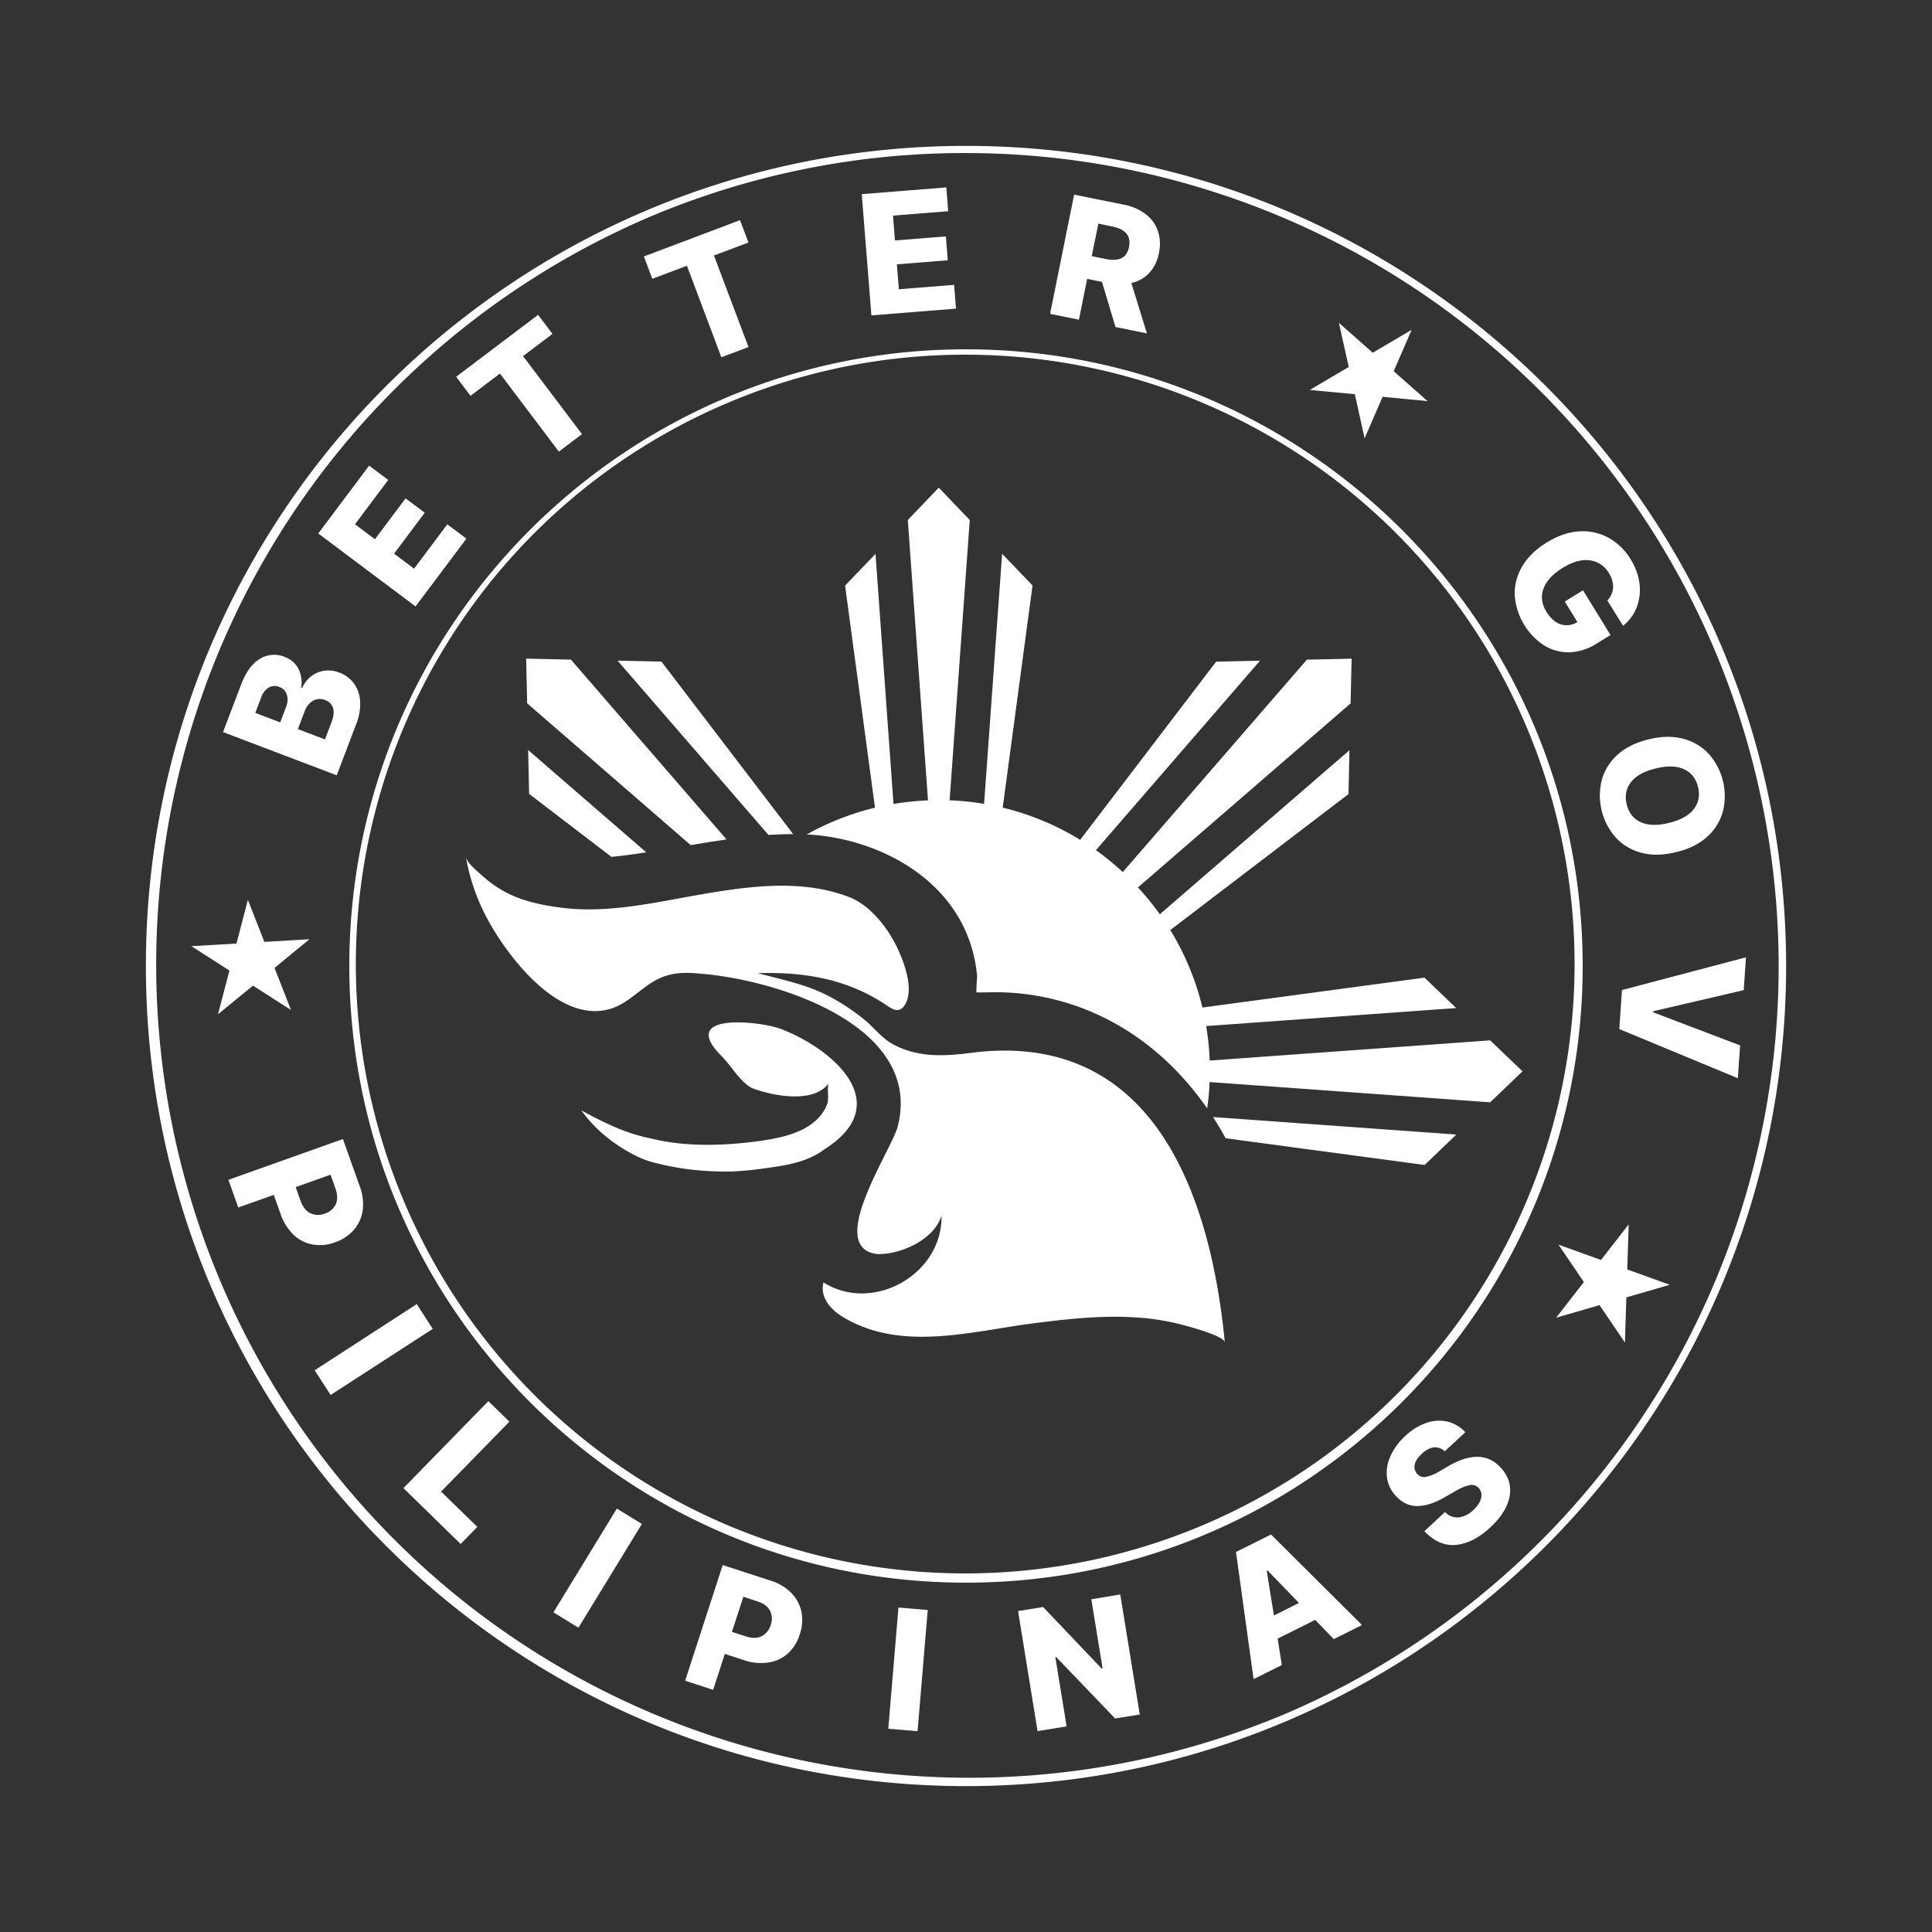 <svg id="Design" xmlns="http://www.w3.org/2000/svg" viewBox="0 0 1080 1080"><rect x="0" y="0" width="1080" height="1080" fill="#333333" stroke="none"/><defs><style>.cls-1{fill:#fff;}</style></defs><path class="cls-1" d="M540,85.55A454.57,454.57,0,0,1,716.88,958.74,454.57,454.57,0,0,1,363.12,121.26,451.47,451.47,0,0,1,540,85.55m0-4C286.82,81.55,81.55,286.79,81.55,540S286.82,998.45,540,998.45,998.45,793.18,998.45,540,793.18,81.55,540,81.55Z"/><path class="cls-1" d="M540,198.27a340.64,340.64,0,1,1-133,26.85,339.57,339.57,0,0,1,133-26.85m0-3c-190.39,0-344.73,154.34-344.73,344.72S349.61,884.72,540,884.72,884.73,730.38,884.73,540,730.39,195.27,540,195.27Z"/><path class="cls-1" d="M127.69,659.53l64-22.81,9.42,26.46a27.62,27.62,0,0,1,1.63,13.43,21.07,21.07,0,0,1-4.91,10.85,24.43,24.43,0,0,1-10.57,7,23.9,23.9,0,0,1-12.62,1.21,20.92,20.92,0,0,1-10.61-5.5,29.34,29.34,0,0,1-7.24-11.71l-3.74-10.51L133.2,675Zm37.6,4.06,2.71,7.63q1.86,5.22,5.5,7a10.1,10.1,0,0,0,8.09.18,9.89,9.89,0,0,0,6.11-5.24c1.1-2.43,1-5.39-.21-8.87l-2.72-7.63Z"/><path class="cls-1" d="M241.89,742.85,184.83,779.8,175.89,766l57.07-37Z"/><path class="cls-1" d="M225.53,831.87,273,783.24l11.76,11.47-38.18,39.1,20.24,19.75-9.33,9.55Z"/><path class="cls-1" d="M358.83,851.89l-35.47,58-14-8.57,35.46-58Z"/><path class="cls-1" d="M383,939.54l21-64.65,26.71,8.68a27.62,27.62,0,0,1,11.63,6.9A21.1,21.1,0,0,1,448,901a24.25,24.25,0,0,1-.93,12.63,23.67,23.67,0,0,1-6.73,10.74,20.85,20.85,0,0,1-10.84,5A29.17,29.17,0,0,1,415.79,928l-10.61-3.45-6.52,20.08Zm26.15-27.31,7.71,2.5c3.51,1.15,6.48,1.11,8.89-.09a10.1,10.1,0,0,0,5.08-6.29,9.92,9.92,0,0,0-.42-8q-1.89-3.54-7.16-5.24l-7.7-2.51Z"/><path class="cls-1" d="M518.61,900l-5.68,67.75-16.37-1.37,5.68-67.75Z"/><path class="cls-1" d="M626.23,891.32l10.91,67.1-13.76,2.23-33-34.38-.43.06,6.3,38.73L580,967.7l-10.9-67.1,14-2.27,32.69,34.37.56-.09L610.05,894Z"/><path class="cls-1" d="M716.56,930.76l-15.8,7.88-9.83-71.07,19.58-9.77,50.87,50.6-15.8,7.88L735.2,905.51,714.2,916Zm-4.43-27.69,14-7L708.59,877.9l-.47.24Z"/><path class="cls-1" d="M807.65,811.28a7.78,7.78,0,0,0-6-2.18q-3.3.28-6.83,3.56t-4,6.2a5.65,5.65,0,0,0,1.36,5,5.09,5.09,0,0,0,5.14,1.68,22.93,22.93,0,0,0,7.21-3l5.18-3q8.9-5.22,16.25-5.17t12.92,6q6.57,7.11,5,16t-10.83,17.5q-9.39,8.71-19,9.71t-17.81-7.63l11.53-10.71a9.34,9.34,0,0,0,7.7,3,14.36,14.36,0,0,0,8.15-4.15c2.41-2.25,3.86-4.48,4.33-6.7a6,6,0,0,0-1.39-5.64,5.31,5.31,0,0,0-5.05-1.54,26.52,26.52,0,0,0-8.07,3.4l-6.34,3.62q-7.83,4.51-14.64,4.66t-12.06-5.54a18.37,18.37,0,0,1-5.07-10.43,22.49,22.49,0,0,1,1.9-11.84,34.14,34.14,0,0,1,8.31-11.32,32.75,32.75,0,0,1,11.87-7.39,21.35,21.35,0,0,1,11.71-.68,19.92,19.92,0,0,1,10,5.94Z"/><path class="cls-1" d="M188.23,433.4l-63.55-24.16,10.08-26.5q4.08-10.71,10.59-14.49a15.23,15.23,0,0,1,13.72-1.05,13.85,13.85,0,0,1,7.8,6.76,16.72,16.72,0,0,1,1.46,10.36l.61.23a16.28,16.28,0,0,1,4.78-6.33A15.49,15.49,0,0,1,181,375a16.43,16.43,0,0,1,8.72,1,17.51,17.51,0,0,1,8.14,6.08,18.83,18.83,0,0,1,3.46,9.94,30,30,0,0,1-2.24,12.86Zm-31.58-29.59,3.23-8.5a10.55,10.55,0,0,0,.5-6.91,6.63,6.63,0,0,0-4.29-4.4,6.53,6.53,0,0,0-5.87.36,10,10,0,0,0-4.17,5.41l-3.33,8.75Zm25,9.53,3.62-9.49c1.26-3.34,1.57-6,.91-8.09a6.79,6.79,0,0,0-4.37-4.38,7.75,7.75,0,0,0-6.78.31,11.09,11.09,0,0,0-4.8,6.12l-3.72,9.77Z"/><path class="cls-1" d="M232.29,339l-54.38-40.79,28.44-37.92,10.67,8-18.58,24.78,11.15,8.37,17.13-22.84,10.71,8L220.3,309.5l11.17,8.39,18.58-24.78,10.68,8Z"/><path class="cls-1" d="M263,221.26,255,210.61,300.8,176l8.05,10.65-16.46,12.42,32.94,43.6-12.93,9.76-32.93-43.6Z"/><path class="cls-1" d="M364.64,155.85l-4.71-12.49,53.75-20.29,4.72,12.48-19.29,7.28L418.41,194l-15.16,5.72L384,148.55Z"/><path class="cls-1" d="M487.12,176.3l-5.4-67.77L529,104.76l1.06,13.3-30.87,2.47,1.11,13.89,28.45-2.27,1.06,13.34-28.45,2.27,1.11,13.93,30.87-2.46,1.06,13.3Z"/><path class="cls-1" d="M587,175.45l13.44-66.64L628,114.37a29.37,29.37,0,0,1,12.39,5.3,20.16,20.16,0,0,1,6.86,9.36,23.13,23.13,0,0,1,.58,12.43,22.24,22.24,0,0,1-5.4,11.14,19.33,19.33,0,0,1-10,5.6l8.71,28.17-17.57-3.55L616,157.56l-8.27-1.67-4.6,22.81Zm23.27-32.25,7.94,1.6q5.43,1.09,8.7-.49t4.2-6.22q1.86-9.21-9.24-11.45L614,125Z"/><path class="cls-1" d="M898.51,335.64a11.06,11.06,0,0,0,3.21-7.06,13.87,13.87,0,0,0-2.33-8.17,14.32,14.32,0,0,0-10.71-7.19q-6.82-.89-15.1,4.21T862.84,329q-2.39,6.43,1.6,12.93,3.51,5.68,8.1,7.1a11.16,11.16,0,0,0,9.24-1.28l-7.06-11.49,10.2-6.27,15.37,25-7.66,4.71a30.33,30.33,0,0,1-15.35,4.93,25.78,25.78,0,0,1-14.08-3.81,36.61,36.61,0,0,1-16.45-28.19A29.32,29.32,0,0,1,851,316.5q4.49-7.61,13.64-13.24,9.46-5.82,18.42-6.23a30,30,0,0,1,16.32,3.71,33.12,33.12,0,0,1,12.11,11.83,33.66,33.66,0,0,1,5,13.68,27.49,27.49,0,0,1-1.52,13.13,24.12,24.12,0,0,1-7.68,10.42Z"/><path class="cls-1" d="M937,476.35q-10.9,2.67-19.51.34a29.37,29.37,0,0,1-14.28-8.51,35.53,35.53,0,0,1-7.84-32A29.27,29.27,0,0,1,904.11,422q6.55-6,17.42-8.68T941,413a29.38,29.38,0,0,1,14.27,8.48,35.66,35.66,0,0,1,7.85,32.05,29.54,29.54,0,0,1-8.71,14.15Q947.91,473.68,937,476.35ZM933,460q9.71-2.37,13.82-7.66t2.37-12.44q-1.75-7.12-7.85-9.92t-15.81-.41q-9.71,2.38-13.82,7.68t-2.37,12.42q1.75,7.16,7.86,9.94T933,460Z"/><path class="cls-1" d="M974.77,553.49l-50.7,11.81,0,.56,48.65,18.53-1.25,18.35-66.27-27.48,1.48-21.82L976,535.15Z"/><path class="cls-1" d="M341.81,479c4-.4,8.27-.92,12.84-1.56,2.08-.28,4.27-.61,6.58-1l-66-57.17.56,24.54Z"/><path class="cls-1" d="M386.12,472.42c3.54-.6,7.08-1.2,10.61-1.76,3.3-.52,6.42-1,9.4-1.41l-87-100.53-25-.55.56,25Z"/><path class="cls-1" d="M682.41,631.41c.94,1.61,1.83,3.25,2.72,4.89l111.22,14.93,17.74-17-136-9.79C679.57,626.75,681,629,682.41,631.41Z"/><path class="cls-1" d="M430.57,466.68c4.29-.27,8.53-.41,12.55-.41h.25l-73.6-96.41-24.54-.55,84.36,97.44Z"/><path class="cls-1" d="M833,581.57,676.24,592.85a149.35,149.35,0,0,0-2-19.28l139.81-10.06-17.74-17L672.16,563.22a150.42,150.42,0,0,0-17.95-43.32l99.61-76,.54-24.54-106,91.72a153.22,153.22,0,0,0-12.24-15L755,393.2l.56-25-25,.55L627.64,487.5a153.84,153.84,0,0,0-15-12.25l91.73-105.94-24.53.55-76,99.61a150.86,150.86,0,0,0-43.32-18l16.67-124.18-17-17.73-10.08,139.8a152.44,152.44,0,0,0-19.27-2L542.1,290.7l-17.32-18.11L507.47,290.7l11.28,156.72a153,153,0,0,0-19.28,2l-10.06-139.8-17,17.73L489.12,451.5a150.75,150.75,0,0,0-38.2,15c.39,0,.8,0,1.19,0,41.68,2.51,88.83,28,94,78.09l.12,1.13-.08,1.12c-.27,3.74-.34,6.25-.32,7.93h1.51c1.52,0,3.19,0,5-.06l4.74-.07c47.21.43,89.36,24,117.75,65,.66-4.86,1.17-9.77,1.35-14.77L833,616.2l18.1-17.32Z"/><path class="cls-1" d="M546.65,588.09c-16.52,2.15-32,3.85-47.36-4.27-6.13-3.24-10.68-9.4-16.14-13.86a122.32,122.32,0,0,0-19.86-13.12c-12.51-6.58-26.12-9.15-39.63-12.84,26.09-.8,50.38,3.28,72.39,18.26,2.15,1.48,4.78,3.08,7.16,2a5.35,5.35,0,0,0,2.05-1.73c6.67-8.76-.39-26.31-4.72-34.81-5.23-10.11-14.47-21.76-25.41-26.06-19.48-7.67-40.56-7.54-62.06-4.91-7.89,1-15.85,2.28-23.8,3.69-24.94,4.43-50.46,10.27-75.91,6.91-10.48-1.38-21.21-3.57-30.62-8.56a63.55,63.55,0,0,1-12.84-9c-2.52-2.27-8.82-7.27-9.45-10.74a113.38,113.38,0,0,0,13.32,37c11.69,20.64,39,55.8,66.89,48.06,8.65-2.41,15-9,22.2-13.91,9-6.12,17-7,27.69-6,43.22,3.18,125.75,29,111.28,85.55-3.6,13.6-40.66,67.73-11.43,71.29,13.38.29,31.74-8.08,35.91-21.49.67,32.76-38.25,54.8-66,37.34-2.12,8.64,4.43,15.54,11.39,19.64,32.5,19.19,71.26,7.67,106,3.21,18.36-2.34,36.9-4.4,55.42-3.4a134.11,134.11,0,0,1,27.46,4.14c3.28.86,23.75,6.22,24.1,9.91C676.83,669.46,645.8,577.79,546.65,588.09Z"/><path class="cls-1" d="M363.17,649.22a149,149,0,0,0,30.06,5.23q5.16.34,10.33.45c9.84.2,20.07-1.21,29.81-2.65s19.51-3.79,27.43-9.73c40.74-25.79,4.13-56.54-24.42-67.39-10.91-4.15-57.92-9.69-33.06,15.18,5.49,5.48,10.2,14.21,16.94,17.9,11.81,4.46,34.59,8.92,43-2.69-1,1.4.11,8.62-.65,11a22.76,22.76,0,0,1-6.48,9.76c-7,6.47-17.2,9.14-26.34,10.73-2.55.44-5.12.83-7.69,1.15-17.92,2.26-37.27,2.85-54.88-1-9.95-2.19-19-3.65-42.23-16.44C338.57,639.76,358.8,648,363.17,649.22Z"/><polygon class="cls-1" points="910.46 684.39 909.65 709.63 933.41 718.21 909.15 725.24 908.34 750.48 894.15 729.58 869.89 736.61 885.39 716.67 871.2 695.76 894.97 704.34 910.46 684.39"/><polygon class="cls-1" points="798.02 224.23 772.88 221.82 762.83 245.03 757.36 220.35 732.19 217.99 753.95 205.13 748.45 180.46 767.37 197.19 789.14 184.34 779.09 207.5 798.02 224.23"/><polygon class="cls-1" points="153.46 541.07 162.67 564.6 141.4 550.98 121.88 566.97 128.25 542.54 106.99 528.92 132.19 527.45 138.57 503.01 147.78 526.51 172.99 525.04 153.46 541.07"/></svg>